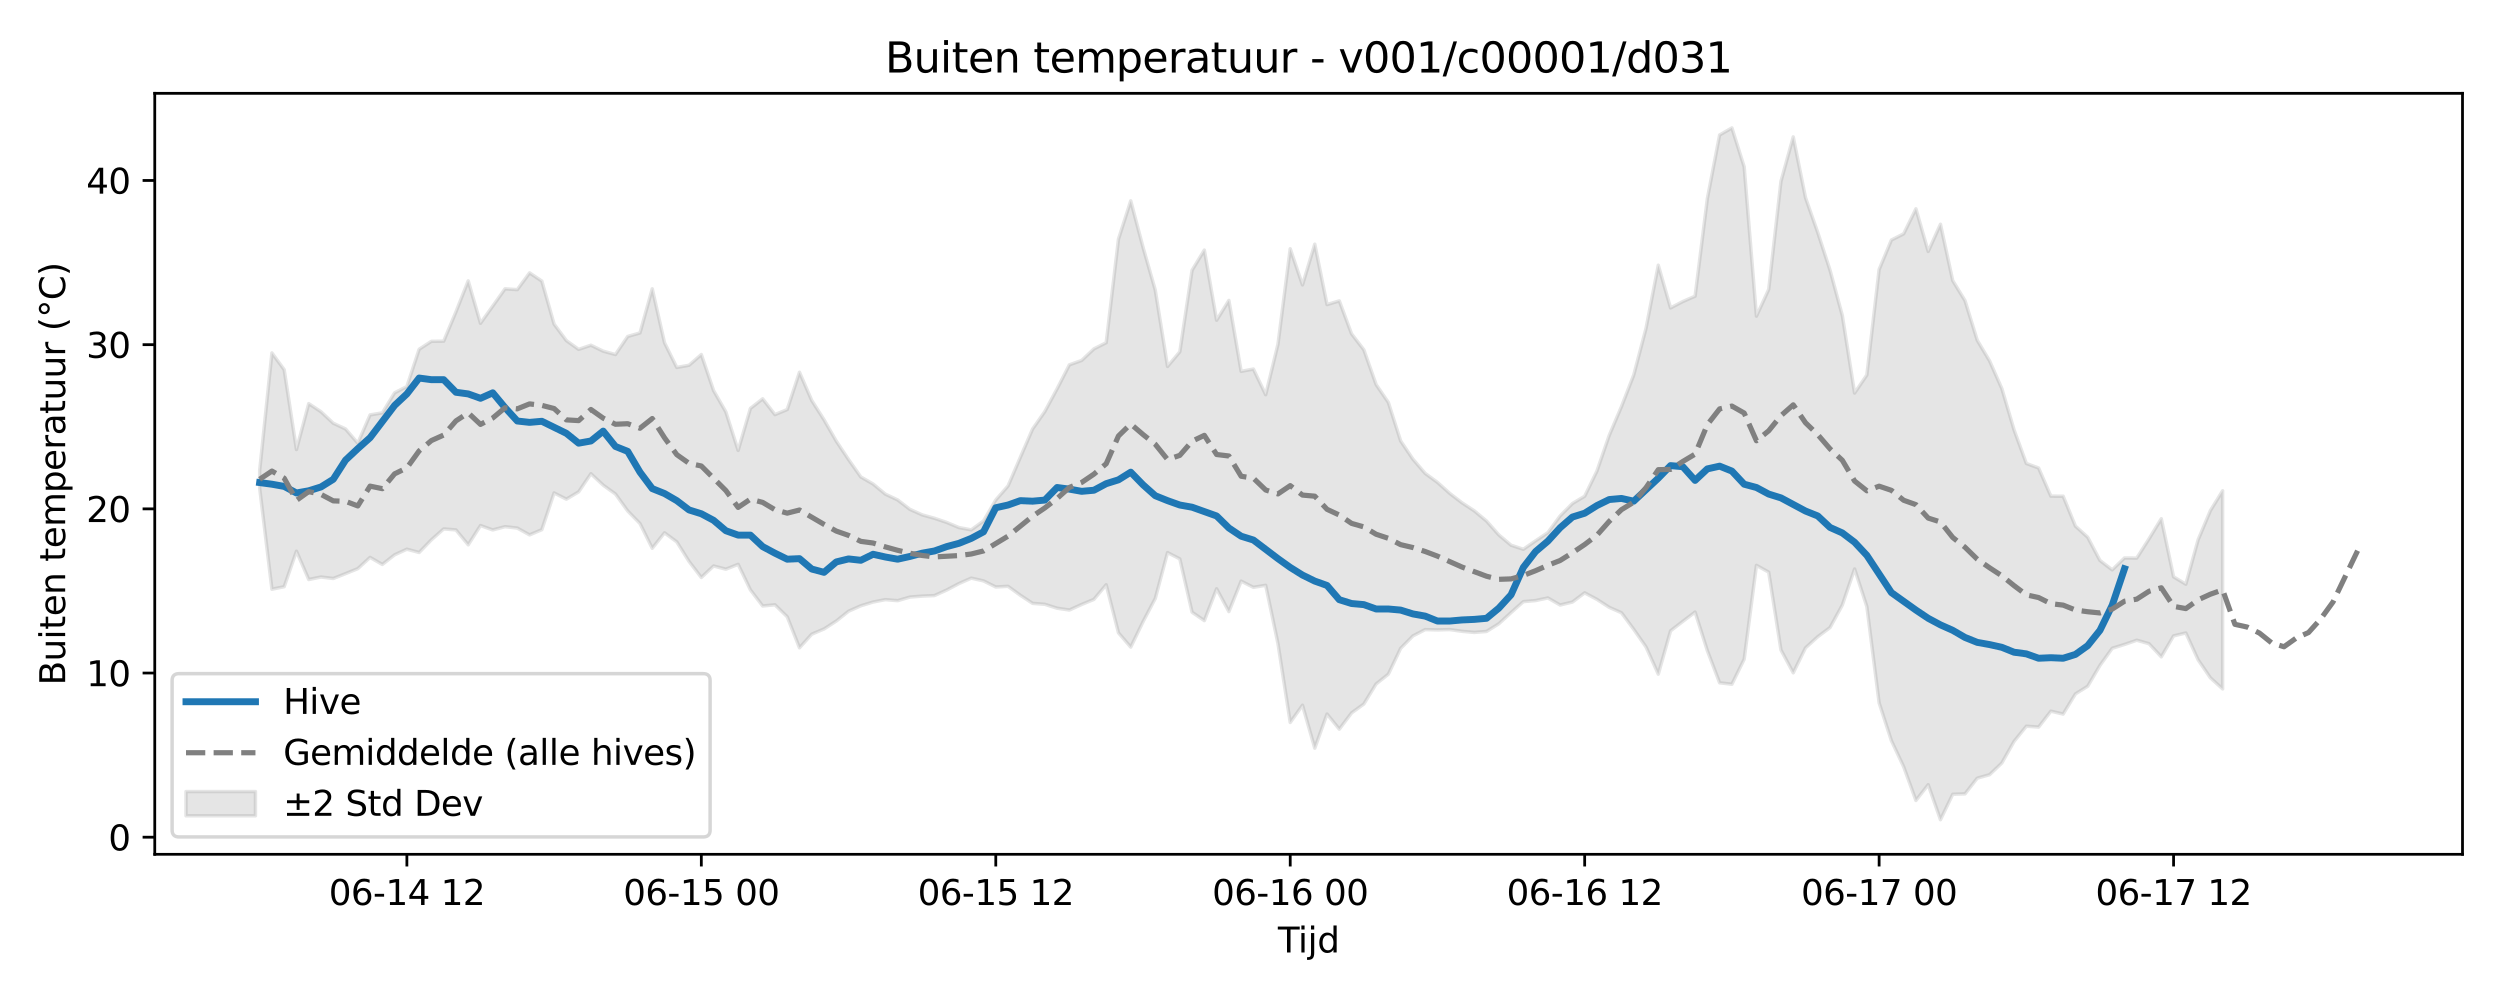 <?xml version="1.0" encoding="utf-8" standalone="no"?>
<!DOCTYPE svg PUBLIC "-//W3C//DTD SVG 1.1//EN"
  "http://www.w3.org/Graphics/SVG/1.1/DTD/svg11.dtd">
<svg xmlns:xlink="http://www.w3.org/1999/xlink" width="720pt" height="288pt" viewBox="0 0 720 288" xmlns="http://www.w3.org/2000/svg" version="1.1">
 <defs>
  <style type="text/css">*{stroke-linejoin: round; stroke-linecap: butt}</style>
 </defs>
 <g id="figure_1">
  <g id="patch_1">
   <path d="M 0 288 
L 720 288 
L 720 0 
L 0 0 
z
" style="fill: #ffffff"/>
  </g>
  <g id="axes_1">
   <g id="patch_2">
    <path d="M 44.57 246.04 
L 709.2 246.04 
L 709.2 26.88 
L 44.57 26.88 
z
" style="fill: #ffffff"/>
   </g>
   <g id="FillBetweenPolyCollection_1">
    <defs>
     <path id="mc960533882" d="M 74.78 -152.466 
L 74.78 -147.462 
L 78.314 -118.3 
L 81.847 -119.032 
L 85.381 -129.251 
L 88.914 -121.097 
L 92.447 -121.813 
L 95.981 -121.391 
L 99.514 -122.786 
L 103.048 -124.232 
L 106.581 -127.474 
L 110.114 -125.433 
L 113.648 -128.209 
L 117.181 -129.829 
L 120.714 -128.88 
L 124.248 -132.535 
L 127.781 -135.667 
L 131.315 -135.382 
L 134.848 -131.095 
L 138.381 -136.644 
L 141.915 -135.379 
L 145.448 -136.314 
L 148.982 -135.917 
L 152.515 -133.951 
L 156.048 -135.454 
L 159.582 -146.033 
L 163.115 -144.239 
L 166.649 -146.346 
L 170.182 -151.564 
L 173.715 -148.274 
L 177.249 -145.731 
L 180.782 -140.841 
L 184.315 -137.219 
L 187.849 -130.093 
L 191.382 -134.547 
L 194.916 -131.94 
L 198.449 -126.304 
L 201.982 -121.687 
L 205.516 -124.999 
L 209.049 -124.07 
L 212.583 -125.468 
L 216.116 -118.118 
L 219.649 -113.478 
L 223.183 -113.817 
L 226.716 -110.379 
L 230.249 -101.431 
L 233.783 -105.355 
L 237.316 -106.853 
L 240.85 -109.138 
L 244.383 -111.961 
L 247.916 -113.532 
L 251.45 -114.612 
L 254.983 -115.306 
L 258.517 -115.008 
L 262.05 -116.037 
L 265.583 -116.317 
L 269.117 -116.47 
L 272.65 -118.068 
L 276.183 -119.936 
L 279.717 -121.497 
L 283.25 -120.703 
L 286.784 -118.948 
L 290.317 -119.138 
L 293.85 -116.57 
L 297.384 -114.232 
L 300.917 -113.955 
L 304.451 -112.833 
L 307.984 -112.31 
L 311.517 -113.913 
L 315.051 -115.376 
L 318.584 -119.593 
L 322.118 -105.742 
L 325.651 -101.631 
L 329.184 -108.918 
L 332.718 -115.633 
L 336.251 -128.856 
L 339.784 -127.036 
L 343.318 -111.682 
L 346.851 -109.26 
L 350.385 -118.427 
L 353.918 -111.86 
L 357.451 -120.636 
L 360.985 -118.844 
L 364.518 -119.434 
L 368.052 -102.655 
L 371.585 -79.928 
L 375.118 -84.893 
L 378.652 -72.523 
L 382.185 -82.351 
L 385.718 -77.996 
L 389.252 -82.677 
L 392.785 -85.24 
L 396.319 -91.018 
L 399.852 -93.842 
L 403.385 -101.266 
L 406.919 -104.85 
L 410.452 -106.676 
L 413.986 -106.582 
L 417.519 -106.682 
L 421.052 -106.177 
L 424.586 -105.857 
L 428.119 -106.139 
L 431.652 -108.348 
L 435.186 -111.575 
L 438.719 -114.728 
L 442.253 -115.036 
L 445.786 -115.791 
L 449.319 -113.753 
L 452.853 -114.606 
L 456.386 -117.263 
L 459.92 -115.377 
L 463.453 -113.089 
L 466.986 -111.522 
L 470.52 -106.74 
L 474.053 -101.678 
L 477.587 -93.845 
L 481.12 -106.31 
L 484.653 -109.038 
L 488.187 -111.727 
L 491.72 -100.599 
L 495.253 -91.347 
L 498.787 -90.944 
L 502.32 -98.129 
L 505.854 -125.177 
L 509.387 -123.219 
L 512.92 -100.802 
L 516.454 -94.228 
L 519.987 -101.419 
L 523.521 -104.624 
L 527.054 -107.274 
L 530.587 -113.741 
L 534.121 -124.139 
L 537.654 -113.301 
L 541.187 -85.582 
L 544.721 -74.696 
L 548.254 -67.18 
L 551.788 -57.463 
L 555.321 -62.008 
L 558.854 -51.922 
L 562.388 -59.248 
L 565.921 -59.369 
L 569.455 -63.891 
L 572.988 -64.883 
L 576.521 -68.244 
L 580.055 -74.481 
L 583.588 -78.847 
L 587.121 -78.602 
L 590.655 -83.175 
L 594.188 -82.347 
L 597.722 -88.153 
L 601.255 -90.359 
L 604.788 -96.357 
L 608.322 -101.295 
L 611.855 -102.393 
L 615.389 -103.616 
L 618.922 -102.608 
L 622.455 -98.829 
L 625.989 -104.862 
L 629.522 -105.706 
L 633.056 -97.974 
L 636.589 -92.791 
L 640.122 -89.594 
L 640.122 -146.657 
L 640.122 -146.657 
L 636.589 -140.938 
L 633.056 -132.524 
L 629.522 -119.749 
L 625.989 -121.88 
L 622.455 -138.604 
L 618.922 -132.829 
L 615.389 -127.276 
L 611.855 -127.305 
L 608.322 -123.878 
L 604.788 -126.587 
L 601.255 -133.283 
L 597.722 -136.48 
L 594.188 -145.103 
L 590.655 -145.105 
L 587.121 -153.21 
L 583.588 -154.522 
L 580.055 -164.179 
L 576.521 -176.113 
L 572.988 -184.09 
L 569.455 -189.991 
L 565.921 -201.426 
L 562.388 -207.176 
L 558.854 -223.418 
L 555.321 -215.584 
L 551.788 -227.859 
L 548.254 -220.664 
L 544.721 -218.875 
L 541.187 -210.38 
L 537.654 -180.007 
L 534.121 -174.798 
L 530.587 -197.131 
L 527.054 -210.173 
L 523.521 -221.018 
L 519.987 -231.068 
L 516.454 -248.572 
L 512.92 -235.783 
L 509.387 -204.653 
L 505.854 -196.952 
L 502.32 -239.965 
L 498.787 -251.158 
L 495.253 -249.134 
L 491.72 -230.808 
L 488.187 -202.702 
L 484.653 -201.158 
L 481.12 -199.315 
L 477.587 -211.622 
L 474.053 -193.432 
L 470.52 -180.016 
L 466.986 -170.91 
L 463.453 -162.612 
L 459.92 -152.352 
L 456.386 -145.085 
L 452.853 -142.991 
L 449.319 -139.408 
L 445.786 -134.601 
L 442.253 -132.248 
L 438.719 -129.81 
L 435.186 -130.98 
L 431.652 -133.96 
L 428.119 -137.948 
L 424.586 -140.887 
L 421.052 -143.201 
L 417.519 -145.917 
L 413.986 -149.079 
L 410.452 -151.664 
L 406.919 -155.764 
L 403.385 -161.014 
L 399.852 -172.087 
L 396.319 -177.252 
L 392.785 -187.263 
L 389.252 -191.852 
L 385.718 -201.352 
L 382.185 -200.284 
L 378.652 -217.678 
L 375.118 -205.939 
L 371.585 -216.353 
L 368.052 -188.852 
L 364.518 -174.324 
L 360.985 -181.714 
L 357.451 -181.048 
L 353.918 -201.488 
L 350.385 -195.777 
L 346.851 -215.977 
L 343.318 -210.177 
L 339.784 -186.672 
L 336.251 -182.466 
L 332.718 -204.47 
L 329.184 -216.815 
L 325.651 -230.158 
L 322.118 -219.135 
L 318.584 -189.297 
L 315.051 -187.524 
L 311.517 -184.191 
L 307.984 -182.934 
L 304.451 -176.039 
L 300.917 -169.491 
L 297.384 -164.441 
L 293.85 -156.271 
L 290.317 -148.051 
L 286.784 -144.008 
L 283.25 -137.952 
L 279.717 -135.402 
L 276.183 -136.062 
L 272.65 -137.547 
L 269.117 -138.741 
L 265.583 -139.726 
L 262.05 -141.312 
L 258.517 -144.03 
L 254.983 -145.691 
L 251.45 -148.614 
L 247.916 -150.64 
L 244.383 -155.655 
L 240.85 -160.955 
L 237.316 -167.114 
L 233.783 -172.665 
L 230.249 -180.799 
L 226.716 -170.05 
L 223.183 -168.593 
L 219.649 -173.143 
L 216.116 -170.372 
L 212.583 -158.278 
L 209.049 -169.374 
L 205.516 -175.514 
L 201.982 -185.897 
L 198.449 -182.811 
L 194.916 -182.174 
L 191.382 -189.294 
L 187.849 -204.826 
L 184.315 -192.116 
L 180.782 -191.106 
L 177.249 -185.901 
L 173.715 -186.871 
L 170.182 -188.579 
L 166.649 -187.38 
L 163.115 -189.915 
L 159.582 -194.651 
L 156.048 -207.054 
L 152.515 -209.412 
L 148.982 -204.587 
L 145.448 -204.82 
L 141.915 -199.855 
L 138.381 -194.897 
L 134.848 -207.108 
L 131.315 -198.186 
L 127.781 -189.75 
L 124.248 -189.707 
L 120.714 -187.414 
L 117.181 -176.674 
L 113.648 -174.872 
L 110.114 -169.091 
L 106.581 -168.513 
L 103.048 -160.355 
L 99.514 -164.465 
L 95.981 -166.108 
L 92.447 -169.424 
L 88.914 -171.761 
L 85.381 -158.541 
L 81.847 -181.527 
L 78.314 -186.357 
L 74.78 -152.466 
z
" style="stroke: #808080; stroke-opacity: 0.2"/>
    </defs>
    <g clip-path="url(#p3878605489)">
     <use xlink:href="#mc960533882" x="0" y="288" style="fill: #808080; fill-opacity: 0.2; stroke: #808080; stroke-opacity: 0.2"/>
    </g>
   </g>
   <g id="matplotlib.axis_1">
    <g id="xtick_1">
     <g id="line2d_1">
      <defs>
       <path id="mba2978911a" d="M 0 0 
L 0 3.5 
" style="stroke: #000000; stroke-width: 0.8"/>
      </defs>
      <g>
       <use xlink:href="#mba2978911a" x="117.181" y="246.04" style="stroke: #000000; stroke-width: 0.8"/>
      </g>
     </g>
     <g id="text_1">
      <!-- 06-14 12 -->
      <g transform="translate(94.701 260.638) scale(0.1 -0.1)">
       <defs>
        <path id="DejaVuSans-30" d="M 2034 4250 
Q 1547 4250 1301 3770 
Q 1056 3291 1056 2328 
Q 1056 1369 1301 889 
Q 1547 409 2034 409 
Q 2525 409 2770 889 
Q 3016 1369 3016 2328 
Q 3016 3291 2770 3770 
Q 2525 4250 2034 4250 
z
M 2034 4750 
Q 2819 4750 3233 4129 
Q 3647 3509 3647 2328 
Q 3647 1150 3233 529 
Q 2819 -91 2034 -91 
Q 1250 -91 836 529 
Q 422 1150 422 2328 
Q 422 3509 836 4129 
Q 1250 4750 2034 4750 
z
" transform="scale(0.016)"/>
        <path id="DejaVuSans-36" d="M 2113 2584 
Q 1688 2584 1439 2293 
Q 1191 2003 1191 1497 
Q 1191 994 1439 701 
Q 1688 409 2113 409 
Q 2538 409 2786 701 
Q 3034 994 3034 1497 
Q 3034 2003 2786 2293 
Q 2538 2584 2113 2584 
z
M 3366 4563 
L 3366 3988 
Q 3128 4100 2886 4159 
Q 2644 4219 2406 4219 
Q 1781 4219 1451 3797 
Q 1122 3375 1075 2522 
Q 1259 2794 1537 2939 
Q 1816 3084 2150 3084 
Q 2853 3084 3261 2657 
Q 3669 2231 3669 1497 
Q 3669 778 3244 343 
Q 2819 -91 2113 -91 
Q 1303 -91 875 529 
Q 447 1150 447 2328 
Q 447 3434 972 4092 
Q 1497 4750 2381 4750 
Q 2619 4750 2861 4703 
Q 3103 4656 3366 4563 
z
" transform="scale(0.016)"/>
        <path id="DejaVuSans-2d" d="M 313 2009 
L 1997 2009 
L 1997 1497 
L 313 1497 
L 313 2009 
z
" transform="scale(0.016)"/>
        <path id="DejaVuSans-31" d="M 794 531 
L 1825 531 
L 1825 4091 
L 703 3866 
L 703 4441 
L 1819 4666 
L 2450 4666 
L 2450 531 
L 3481 531 
L 3481 0 
L 794 0 
L 794 531 
z
" transform="scale(0.016)"/>
        <path id="DejaVuSans-34" d="M 2419 4116 
L 825 1625 
L 2419 1625 
L 2419 4116 
z
M 2253 4666 
L 3047 4666 
L 3047 1625 
L 3713 1625 
L 3713 1100 
L 3047 1100 
L 3047 0 
L 2419 0 
L 2419 1100 
L 313 1100 
L 313 1709 
L 2253 4666 
z
" transform="scale(0.016)"/>
        <path id="DejaVuSans-20" transform="scale(0.016)"/>
        <path id="DejaVuSans-32" d="M 1228 531 
L 3431 531 
L 3431 0 
L 469 0 
L 469 531 
Q 828 903 1448 1529 
Q 2069 2156 2228 2338 
Q 2531 2678 2651 2914 
Q 2772 3150 2772 3378 
Q 2772 3750 2511 3984 
Q 2250 4219 1831 4219 
Q 1534 4219 1204 4116 
Q 875 4013 500 3803 
L 500 4441 
Q 881 4594 1212 4672 
Q 1544 4750 1819 4750 
Q 2544 4750 2975 4387 
Q 3406 4025 3406 3419 
Q 3406 3131 3298 2873 
Q 3191 2616 2906 2266 
Q 2828 2175 2409 1742 
Q 1991 1309 1228 531 
z
" transform="scale(0.016)"/>
       </defs>
       <use xlink:href="#DejaVuSans-30"/>
       <use xlink:href="#DejaVuSans-36" transform="translate(63.623 0)"/>
       <use xlink:href="#DejaVuSans-2d" transform="translate(127.246 0)"/>
       <use xlink:href="#DejaVuSans-31" transform="translate(163.33 0)"/>
       <use xlink:href="#DejaVuSans-34" transform="translate(226.953 0)"/>
       <use xlink:href="#DejaVuSans-20" transform="translate(290.576 0)"/>
       <use xlink:href="#DejaVuSans-31" transform="translate(322.363 0)"/>
       <use xlink:href="#DejaVuSans-32" transform="translate(385.986 0)"/>
      </g>
     </g>
    </g>
    <g id="xtick_2">
     <g id="line2d_2">
      <g>
       <use xlink:href="#mba2978911a" x="201.982" y="246.04" style="stroke: #000000; stroke-width: 0.8"/>
      </g>
     </g>
     <g id="text_2">
      <!-- 06-15 00 -->
      <g transform="translate(179.502 260.638) scale(0.1 -0.1)">
       <defs>
        <path id="DejaVuSans-35" d="M 691 4666 
L 3169 4666 
L 3169 4134 
L 1269 4134 
L 1269 2991 
Q 1406 3038 1543 3061 
Q 1681 3084 1819 3084 
Q 2600 3084 3056 2656 
Q 3513 2228 3513 1497 
Q 3513 744 3044 326 
Q 2575 -91 1722 -91 
Q 1428 -91 1123 -41 
Q 819 9 494 109 
L 494 744 
Q 775 591 1075 516 
Q 1375 441 1709 441 
Q 2250 441 2565 725 
Q 2881 1009 2881 1497 
Q 2881 1984 2565 2268 
Q 2250 2553 1709 2553 
Q 1456 2553 1204 2497 
Q 953 2441 691 2322 
L 691 4666 
z
" transform="scale(0.016)"/>
       </defs>
       <use xlink:href="#DejaVuSans-30"/>
       <use xlink:href="#DejaVuSans-36" transform="translate(63.623 0)"/>
       <use xlink:href="#DejaVuSans-2d" transform="translate(127.246 0)"/>
       <use xlink:href="#DejaVuSans-31" transform="translate(163.33 0)"/>
       <use xlink:href="#DejaVuSans-35" transform="translate(226.953 0)"/>
       <use xlink:href="#DejaVuSans-20" transform="translate(290.576 0)"/>
       <use xlink:href="#DejaVuSans-30" transform="translate(322.363 0)"/>
       <use xlink:href="#DejaVuSans-30" transform="translate(385.986 0)"/>
      </g>
     </g>
    </g>
    <g id="xtick_3">
     <g id="line2d_3">
      <g>
       <use xlink:href="#mba2978911a" x="286.784" y="246.04" style="stroke: #000000; stroke-width: 0.8"/>
      </g>
     </g>
     <g id="text_3">
      <!-- 06-15 12 -->
      <g transform="translate(264.303 260.638) scale(0.1 -0.1)">
       <use xlink:href="#DejaVuSans-30"/>
       <use xlink:href="#DejaVuSans-36" transform="translate(63.623 0)"/>
       <use xlink:href="#DejaVuSans-2d" transform="translate(127.246 0)"/>
       <use xlink:href="#DejaVuSans-31" transform="translate(163.33 0)"/>
       <use xlink:href="#DejaVuSans-35" transform="translate(226.953 0)"/>
       <use xlink:href="#DejaVuSans-20" transform="translate(290.576 0)"/>
       <use xlink:href="#DejaVuSans-31" transform="translate(322.363 0)"/>
       <use xlink:href="#DejaVuSans-32" transform="translate(385.986 0)"/>
      </g>
     </g>
    </g>
    <g id="xtick_4">
     <g id="line2d_4">
      <g>
       <use xlink:href="#mba2978911a" x="371.585" y="246.04" style="stroke: #000000; stroke-width: 0.8"/>
      </g>
     </g>
     <g id="text_4">
      <!-- 06-16 00 -->
      <g transform="translate(349.104 260.638) scale(0.1 -0.1)">
       <use xlink:href="#DejaVuSans-30"/>
       <use xlink:href="#DejaVuSans-36" transform="translate(63.623 0)"/>
       <use xlink:href="#DejaVuSans-2d" transform="translate(127.246 0)"/>
       <use xlink:href="#DejaVuSans-31" transform="translate(163.33 0)"/>
       <use xlink:href="#DejaVuSans-36" transform="translate(226.953 0)"/>
       <use xlink:href="#DejaVuSans-20" transform="translate(290.576 0)"/>
       <use xlink:href="#DejaVuSans-30" transform="translate(322.363 0)"/>
       <use xlink:href="#DejaVuSans-30" transform="translate(385.986 0)"/>
      </g>
     </g>
    </g>
    <g id="xtick_5">
     <g id="line2d_5">
      <g>
       <use xlink:href="#mba2978911a" x="456.386" y="246.04" style="stroke: #000000; stroke-width: 0.8"/>
      </g>
     </g>
     <g id="text_5">
      <!-- 06-16 12 -->
      <g transform="translate(433.906 260.638) scale(0.1 -0.1)">
       <use xlink:href="#DejaVuSans-30"/>
       <use xlink:href="#DejaVuSans-36" transform="translate(63.623 0)"/>
       <use xlink:href="#DejaVuSans-2d" transform="translate(127.246 0)"/>
       <use xlink:href="#DejaVuSans-31" transform="translate(163.33 0)"/>
       <use xlink:href="#DejaVuSans-36" transform="translate(226.953 0)"/>
       <use xlink:href="#DejaVuSans-20" transform="translate(290.576 0)"/>
       <use xlink:href="#DejaVuSans-31" transform="translate(322.363 0)"/>
       <use xlink:href="#DejaVuSans-32" transform="translate(385.986 0)"/>
      </g>
     </g>
    </g>
    <g id="xtick_6">
     <g id="line2d_6">
      <g>
       <use xlink:href="#mba2978911a" x="541.187" y="246.04" style="stroke: #000000; stroke-width: 0.8"/>
      </g>
     </g>
     <g id="text_6">
      <!-- 06-17 00 -->
      <g transform="translate(518.707 260.638) scale(0.1 -0.1)">
       <defs>
        <path id="DejaVuSans-37" d="M 525 4666 
L 3525 4666 
L 3525 4397 
L 1831 0 
L 1172 0 
L 2766 4134 
L 525 4134 
L 525 4666 
z
" transform="scale(0.016)"/>
       </defs>
       <use xlink:href="#DejaVuSans-30"/>
       <use xlink:href="#DejaVuSans-36" transform="translate(63.623 0)"/>
       <use xlink:href="#DejaVuSans-2d" transform="translate(127.246 0)"/>
       <use xlink:href="#DejaVuSans-31" transform="translate(163.33 0)"/>
       <use xlink:href="#DejaVuSans-37" transform="translate(226.953 0)"/>
       <use xlink:href="#DejaVuSans-20" transform="translate(290.576 0)"/>
       <use xlink:href="#DejaVuSans-30" transform="translate(322.363 0)"/>
       <use xlink:href="#DejaVuSans-30" transform="translate(385.986 0)"/>
      </g>
     </g>
    </g>
    <g id="xtick_7">
     <g id="line2d_7">
      <g>
       <use xlink:href="#mba2978911a" x="625.989" y="246.04" style="stroke: #000000; stroke-width: 0.8"/>
      </g>
     </g>
     <g id="text_7">
      <!-- 06-17 12 -->
      <g transform="translate(603.508 260.638) scale(0.1 -0.1)">
       <use xlink:href="#DejaVuSans-30"/>
       <use xlink:href="#DejaVuSans-36" transform="translate(63.623 0)"/>
       <use xlink:href="#DejaVuSans-2d" transform="translate(127.246 0)"/>
       <use xlink:href="#DejaVuSans-31" transform="translate(163.33 0)"/>
       <use xlink:href="#DejaVuSans-37" transform="translate(226.953 0)"/>
       <use xlink:href="#DejaVuSans-20" transform="translate(290.576 0)"/>
       <use xlink:href="#DejaVuSans-31" transform="translate(322.363 0)"/>
       <use xlink:href="#DejaVuSans-32" transform="translate(385.986 0)"/>
      </g>
     </g>
    </g>
    <g id="text_8">
     <!-- Tijd -->
     <g transform="translate(368.035 274.317) scale(0.1 -0.1)">
      <defs>
       <path id="DejaVuSans-54" d="M -19 4666 
L 3928 4666 
L 3928 4134 
L 2272 4134 
L 2272 0 
L 1638 0 
L 1638 4134 
L -19 4134 
L -19 4666 
z
" transform="scale(0.016)"/>
       <path id="DejaVuSans-69" d="M 603 3500 
L 1178 3500 
L 1178 0 
L 603 0 
L 603 3500 
z
M 603 4863 
L 1178 4863 
L 1178 4134 
L 603 4134 
L 603 4863 
z
" transform="scale(0.016)"/>
       <path id="DejaVuSans-6a" d="M 603 3500 
L 1178 3500 
L 1178 -63 
Q 1178 -731 923 -1031 
Q 669 -1331 103 -1331 
L -116 -1331 
L -116 -844 
L 38 -844 
Q 366 -844 484 -692 
Q 603 -541 603 -63 
L 603 3500 
z
M 603 4863 
L 1178 4863 
L 1178 4134 
L 603 4134 
L 603 4863 
z
" transform="scale(0.016)"/>
       <path id="DejaVuSans-64" d="M 2906 2969 
L 2906 4863 
L 3481 4863 
L 3481 0 
L 2906 0 
L 2906 525 
Q 2725 213 2448 61 
Q 2172 -91 1784 -91 
Q 1150 -91 751 415 
Q 353 922 353 1747 
Q 353 2572 751 3078 
Q 1150 3584 1784 3584 
Q 2172 3584 2448 3432 
Q 2725 3281 2906 2969 
z
M 947 1747 
Q 947 1113 1208 752 
Q 1469 391 1925 391 
Q 2381 391 2643 752 
Q 2906 1113 2906 1747 
Q 2906 2381 2643 2742 
Q 2381 3103 1925 3103 
Q 1469 3103 1208 2742 
Q 947 2381 947 1747 
z
" transform="scale(0.016)"/>
      </defs>
      <use xlink:href="#DejaVuSans-54"/>
      <use xlink:href="#DejaVuSans-69" transform="translate(57.959 0)"/>
      <use xlink:href="#DejaVuSans-6a" transform="translate(85.742 0)"/>
      <use xlink:href="#DejaVuSans-64" transform="translate(113.525 0)"/>
     </g>
    </g>
   </g>
   <g id="matplotlib.axis_2">
    <g id="ytick_1">
     <g id="line2d_8">
      <defs>
       <path id="m6eb918bb96" d="M 0 0 
L -3.5 0 
" style="stroke: #000000; stroke-width: 0.8"/>
      </defs>
      <g>
       <use xlink:href="#m6eb918bb96" x="44.57" y="241.117" style="stroke: #000000; stroke-width: 0.8"/>
      </g>
     </g>
     <g id="text_9">
      <!-- 0 -->
      <g transform="translate(31.207 244.916) scale(0.1 -0.1)">
       <use xlink:href="#DejaVuSans-30"/>
      </g>
     </g>
    </g>
    <g id="ytick_2">
     <g id="line2d_9">
      <g>
       <use xlink:href="#m6eb918bb96" x="44.57" y="193.832" style="stroke: #000000; stroke-width: 0.8"/>
      </g>
     </g>
     <g id="text_10">
      <!-- 10 -->
      <g transform="translate(24.845 197.631) scale(0.1 -0.1)">
       <use xlink:href="#DejaVuSans-31"/>
       <use xlink:href="#DejaVuSans-30" transform="translate(63.623 0)"/>
      </g>
     </g>
    </g>
    <g id="ytick_3">
     <g id="line2d_10">
      <g>
       <use xlink:href="#m6eb918bb96" x="44.57" y="146.547" style="stroke: #000000; stroke-width: 0.8"/>
      </g>
     </g>
     <g id="text_11">
      <!-- 20 -->
      <g transform="translate(24.845 150.346) scale(0.1 -0.1)">
       <use xlink:href="#DejaVuSans-32"/>
       <use xlink:href="#DejaVuSans-30" transform="translate(63.623 0)"/>
      </g>
     </g>
    </g>
    <g id="ytick_4">
     <g id="line2d_11">
      <g>
       <use xlink:href="#m6eb918bb96" x="44.57" y="99.262" style="stroke: #000000; stroke-width: 0.8"/>
      </g>
     </g>
     <g id="text_12">
      <!-- 30 -->
      <g transform="translate(24.845 103.061) scale(0.1 -0.1)">
       <defs>
        <path id="DejaVuSans-33" d="M 2597 2516 
Q 3050 2419 3304 2112 
Q 3559 1806 3559 1356 
Q 3559 666 3084 287 
Q 2609 -91 1734 -91 
Q 1441 -91 1130 -33 
Q 819 25 488 141 
L 488 750 
Q 750 597 1062 519 
Q 1375 441 1716 441 
Q 2309 441 2620 675 
Q 2931 909 2931 1356 
Q 2931 1769 2642 2001 
Q 2353 2234 1838 2234 
L 1294 2234 
L 1294 2753 
L 1863 2753 
Q 2328 2753 2575 2939 
Q 2822 3125 2822 3475 
Q 2822 3834 2567 4026 
Q 2313 4219 1838 4219 
Q 1578 4219 1281 4162 
Q 984 4106 628 3988 
L 628 4550 
Q 988 4650 1302 4700 
Q 1616 4750 1894 4750 
Q 2613 4750 3031 4423 
Q 3450 4097 3450 3541 
Q 3450 3153 3228 2886 
Q 3006 2619 2597 2516 
z
" transform="scale(0.016)"/>
       </defs>
       <use xlink:href="#DejaVuSans-33"/>
       <use xlink:href="#DejaVuSans-30" transform="translate(63.623 0)"/>
      </g>
     </g>
    </g>
    <g id="ytick_5">
     <g id="line2d_12">
      <g>
       <use xlink:href="#m6eb918bb96" x="44.57" y="51.977" style="stroke: #000000; stroke-width: 0.8"/>
      </g>
     </g>
     <g id="text_13">
      <!-- 40 -->
      <g transform="translate(24.845 55.776) scale(0.1 -0.1)">
       <use xlink:href="#DejaVuSans-34"/>
       <use xlink:href="#DejaVuSans-30" transform="translate(63.623 0)"/>
      </g>
     </g>
    </g>
    <g id="text_14">
     <!-- Buiten temperatuur (°C) -->
     <g transform="translate(18.765 197.355) rotate(-90) scale(0.1 -0.1)">
      <defs>
       <path id="DejaVuSans-42" d="M 1259 2228 
L 1259 519 
L 2272 519 
Q 2781 519 3026 730 
Q 3272 941 3272 1375 
Q 3272 1813 3026 2020 
Q 2781 2228 2272 2228 
L 1259 2228 
z
M 1259 4147 
L 1259 2741 
L 2194 2741 
Q 2656 2741 2882 2914 
Q 3109 3088 3109 3444 
Q 3109 3797 2882 3972 
Q 2656 4147 2194 4147 
L 1259 4147 
z
M 628 4666 
L 2241 4666 
Q 2963 4666 3353 4366 
Q 3744 4066 3744 3513 
Q 3744 3084 3544 2831 
Q 3344 2578 2956 2516 
Q 3422 2416 3680 2098 
Q 3938 1781 3938 1306 
Q 3938 681 3513 340 
Q 3088 0 2303 0 
L 628 0 
L 628 4666 
z
" transform="scale(0.016)"/>
       <path id="DejaVuSans-75" d="M 544 1381 
L 544 3500 
L 1119 3500 
L 1119 1403 
Q 1119 906 1312 657 
Q 1506 409 1894 409 
Q 2359 409 2629 706 
Q 2900 1003 2900 1516 
L 2900 3500 
L 3475 3500 
L 3475 0 
L 2900 0 
L 2900 538 
Q 2691 219 2414 64 
Q 2138 -91 1772 -91 
Q 1169 -91 856 284 
Q 544 659 544 1381 
z
M 1991 3584 
L 1991 3584 
z
" transform="scale(0.016)"/>
       <path id="DejaVuSans-74" d="M 1172 4494 
L 1172 3500 
L 2356 3500 
L 2356 3053 
L 1172 3053 
L 1172 1153 
Q 1172 725 1289 603 
Q 1406 481 1766 481 
L 2356 481 
L 2356 0 
L 1766 0 
Q 1100 0 847 248 
Q 594 497 594 1153 
L 594 3053 
L 172 3053 
L 172 3500 
L 594 3500 
L 594 4494 
L 1172 4494 
z
" transform="scale(0.016)"/>
       <path id="DejaVuSans-65" d="M 3597 1894 
L 3597 1613 
L 953 1613 
Q 991 1019 1311 708 
Q 1631 397 2203 397 
Q 2534 397 2845 478 
Q 3156 559 3463 722 
L 3463 178 
Q 3153 47 2828 -22 
Q 2503 -91 2169 -91 
Q 1331 -91 842 396 
Q 353 884 353 1716 
Q 353 2575 817 3079 
Q 1281 3584 2069 3584 
Q 2775 3584 3186 3129 
Q 3597 2675 3597 1894 
z
M 3022 2063 
Q 3016 2534 2758 2815 
Q 2500 3097 2075 3097 
Q 1594 3097 1305 2825 
Q 1016 2553 972 2059 
L 3022 2063 
z
" transform="scale(0.016)"/>
       <path id="DejaVuSans-6e" d="M 3513 2113 
L 3513 0 
L 2938 0 
L 2938 2094 
Q 2938 2591 2744 2837 
Q 2550 3084 2163 3084 
Q 1697 3084 1428 2787 
Q 1159 2491 1159 1978 
L 1159 0 
L 581 0 
L 581 3500 
L 1159 3500 
L 1159 2956 
Q 1366 3272 1645 3428 
Q 1925 3584 2291 3584 
Q 2894 3584 3203 3211 
Q 3513 2838 3513 2113 
z
" transform="scale(0.016)"/>
       <path id="DejaVuSans-6d" d="M 3328 2828 
Q 3544 3216 3844 3400 
Q 4144 3584 4550 3584 
Q 5097 3584 5394 3201 
Q 5691 2819 5691 2113 
L 5691 0 
L 5113 0 
L 5113 2094 
Q 5113 2597 4934 2840 
Q 4756 3084 4391 3084 
Q 3944 3084 3684 2787 
Q 3425 2491 3425 1978 
L 3425 0 
L 2847 0 
L 2847 2094 
Q 2847 2600 2669 2842 
Q 2491 3084 2119 3084 
Q 1678 3084 1418 2786 
Q 1159 2488 1159 1978 
L 1159 0 
L 581 0 
L 581 3500 
L 1159 3500 
L 1159 2956 
Q 1356 3278 1631 3431 
Q 1906 3584 2284 3584 
Q 2666 3584 2933 3390 
Q 3200 3197 3328 2828 
z
" transform="scale(0.016)"/>
       <path id="DejaVuSans-70" d="M 1159 525 
L 1159 -1331 
L 581 -1331 
L 581 3500 
L 1159 3500 
L 1159 2969 
Q 1341 3281 1617 3432 
Q 1894 3584 2278 3584 
Q 2916 3584 3314 3078 
Q 3713 2572 3713 1747 
Q 3713 922 3314 415 
Q 2916 -91 2278 -91 
Q 1894 -91 1617 61 
Q 1341 213 1159 525 
z
M 3116 1747 
Q 3116 2381 2855 2742 
Q 2594 3103 2138 3103 
Q 1681 3103 1420 2742 
Q 1159 2381 1159 1747 
Q 1159 1113 1420 752 
Q 1681 391 2138 391 
Q 2594 391 2855 752 
Q 3116 1113 3116 1747 
z
" transform="scale(0.016)"/>
       <path id="DejaVuSans-72" d="M 2631 2963 
Q 2534 3019 2420 3045 
Q 2306 3072 2169 3072 
Q 1681 3072 1420 2755 
Q 1159 2438 1159 1844 
L 1159 0 
L 581 0 
L 581 3500 
L 1159 3500 
L 1159 2956 
Q 1341 3275 1631 3429 
Q 1922 3584 2338 3584 
Q 2397 3584 2469 3576 
Q 2541 3569 2628 3553 
L 2631 2963 
z
" transform="scale(0.016)"/>
       <path id="DejaVuSans-61" d="M 2194 1759 
Q 1497 1759 1228 1600 
Q 959 1441 959 1056 
Q 959 750 1161 570 
Q 1363 391 1709 391 
Q 2188 391 2477 730 
Q 2766 1069 2766 1631 
L 2766 1759 
L 2194 1759 
z
M 3341 1997 
L 3341 0 
L 2766 0 
L 2766 531 
Q 2569 213 2275 61 
Q 1981 -91 1556 -91 
Q 1019 -91 701 211 
Q 384 513 384 1019 
Q 384 1609 779 1909 
Q 1175 2209 1959 2209 
L 2766 2209 
L 2766 2266 
Q 2766 2663 2505 2880 
Q 2244 3097 1772 3097 
Q 1472 3097 1187 3025 
Q 903 2953 641 2809 
L 641 3341 
Q 956 3463 1253 3523 
Q 1550 3584 1831 3584 
Q 2591 3584 2966 3190 
Q 3341 2797 3341 1997 
z
" transform="scale(0.016)"/>
       <path id="DejaVuSans-28" d="M 1984 4856 
Q 1566 4138 1362 3434 
Q 1159 2731 1159 2009 
Q 1159 1288 1364 580 
Q 1569 -128 1984 -844 
L 1484 -844 
Q 1016 -109 783 600 
Q 550 1309 550 2009 
Q 550 2706 781 3412 
Q 1013 4119 1484 4856 
L 1984 4856 
z
" transform="scale(0.016)"/>
       <path id="DejaVuSans-b0" d="M 1600 4347 
Q 1350 4347 1178 4173 
Q 1006 4000 1006 3750 
Q 1006 3503 1178 3333 
Q 1350 3163 1600 3163 
Q 1850 3163 2022 3333 
Q 2194 3503 2194 3750 
Q 2194 3997 2020 4172 
Q 1847 4347 1600 4347 
z
M 1600 4750 
Q 1800 4750 1984 4673 
Q 2169 4597 2303 4453 
Q 2447 4313 2519 4134 
Q 2591 3956 2591 3750 
Q 2591 3338 2302 3052 
Q 2013 2766 1594 2766 
Q 1172 2766 890 3047 
Q 609 3328 609 3750 
Q 609 4169 896 4459 
Q 1184 4750 1600 4750 
z
" transform="scale(0.016)"/>
       <path id="DejaVuSans-43" d="M 4122 4306 
L 4122 3641 
Q 3803 3938 3442 4084 
Q 3081 4231 2675 4231 
Q 1875 4231 1450 3742 
Q 1025 3253 1025 2328 
Q 1025 1406 1450 917 
Q 1875 428 2675 428 
Q 3081 428 3442 575 
Q 3803 722 4122 1019 
L 4122 359 
Q 3791 134 3420 21 
Q 3050 -91 2638 -91 
Q 1578 -91 968 557 
Q 359 1206 359 2328 
Q 359 3453 968 4101 
Q 1578 4750 2638 4750 
Q 3056 4750 3426 4639 
Q 3797 4528 4122 4306 
z
" transform="scale(0.016)"/>
       <path id="DejaVuSans-29" d="M 513 4856 
L 1013 4856 
Q 1481 4119 1714 3412 
Q 1947 2706 1947 2009 
Q 1947 1309 1714 600 
Q 1481 -109 1013 -844 
L 513 -844 
Q 928 -128 1133 580 
Q 1338 1288 1338 2009 
Q 1338 2731 1133 3434 
Q 928 4138 513 4856 
z
" transform="scale(0.016)"/>
      </defs>
      <use xlink:href="#DejaVuSans-42"/>
      <use xlink:href="#DejaVuSans-75" transform="translate(68.604 0)"/>
      <use xlink:href="#DejaVuSans-69" transform="translate(131.982 0)"/>
      <use xlink:href="#DejaVuSans-74" transform="translate(159.766 0)"/>
      <use xlink:href="#DejaVuSans-65" transform="translate(198.975 0)"/>
      <use xlink:href="#DejaVuSans-6e" transform="translate(260.498 0)"/>
      <use xlink:href="#DejaVuSans-20" transform="translate(323.877 0)"/>
      <use xlink:href="#DejaVuSans-74" transform="translate(355.664 0)"/>
      <use xlink:href="#DejaVuSans-65" transform="translate(394.873 0)"/>
      <use xlink:href="#DejaVuSans-6d" transform="translate(456.396 0)"/>
      <use xlink:href="#DejaVuSans-70" transform="translate(553.809 0)"/>
      <use xlink:href="#DejaVuSans-65" transform="translate(617.285 0)"/>
      <use xlink:href="#DejaVuSans-72" transform="translate(678.809 0)"/>
      <use xlink:href="#DejaVuSans-61" transform="translate(719.922 0)"/>
      <use xlink:href="#DejaVuSans-74" transform="translate(781.201 0)"/>
      <use xlink:href="#DejaVuSans-75" transform="translate(820.41 0)"/>
      <use xlink:href="#DejaVuSans-75" transform="translate(883.789 0)"/>
      <use xlink:href="#DejaVuSans-72" transform="translate(947.168 0)"/>
      <use xlink:href="#DejaVuSans-20" transform="translate(988.281 0)"/>
      <use xlink:href="#DejaVuSans-28" transform="translate(1020.068 0)"/>
      <use xlink:href="#DejaVuSans-b0" transform="translate(1059.082 0)"/>
      <use xlink:href="#DejaVuSans-43" transform="translate(1109.082 0)"/>
      <use xlink:href="#DejaVuSans-29" transform="translate(1178.906 0)"/>
     </g>
    </g>
   </g>
   <g id="line2d_13">
    <path d="M 74.78 138.982 
L 78.314 139.454 
L 81.847 140.085 
L 85.381 141.976 
L 88.914 141.346 
L 92.447 140.242 
L 95.981 138.036 
L 99.514 132.519 
L 103.048 129.209 
L 106.581 126.057 
L 113.648 116.758 
L 117.181 113.448 
L 120.714 108.877 
L 124.248 109.35 
L 127.781 109.35 
L 131.315 112.975 
L 134.848 113.448 
L 138.381 114.709 
L 141.915 113.132 
L 145.448 117.388 
L 148.982 121.25 
L 152.515 121.644 
L 156.048 121.329 
L 163.115 124.796 
L 166.649 127.633 
L 170.182 127.003 
L 173.715 124.166 
L 177.249 128.579 
L 180.782 129.997 
L 184.315 135.987 
L 187.849 140.715 
L 191.382 142.134 
L 194.916 144.183 
L 198.449 146.862 
L 201.982 147.966 
L 205.516 149.857 
L 209.049 152.852 
L 212.583 154.113 
L 216.116 154.113 
L 219.649 157.423 
L 223.183 159.314 
L 226.716 161.048 
L 230.249 160.89 
L 233.783 163.885 
L 237.316 164.831 
L 240.85 161.836 
L 244.383 160.969 
L 247.916 161.363 
L 251.45 159.629 
L 254.983 160.417 
L 258.517 161.048 
L 262.05 160.26 
L 265.583 159.314 
L 269.117 158.684 
L 272.65 157.423 
L 276.183 156.477 
L 279.717 155.058 
L 283.25 153.167 
L 286.784 146.232 
L 290.317 145.444 
L 293.85 144.183 
L 297.384 144.341 
L 300.917 144.025 
L 304.451 140.4 
L 307.984 140.873 
L 311.517 141.503 
L 315.051 141.188 
L 318.584 139.297 
L 322.118 138.193 
L 325.651 135.987 
L 329.184 139.612 
L 332.718 142.764 
L 336.251 144.183 
L 339.784 145.444 
L 343.318 146.074 
L 350.385 148.596 
L 353.918 152.064 
L 357.451 154.428 
L 360.985 155.531 
L 368.052 160.89 
L 371.585 163.412 
L 375.118 165.619 
L 378.652 167.353 
L 382.185 168.613 
L 385.718 172.711 
L 389.252 173.815 
L 392.785 174.13 
L 396.319 175.391 
L 399.852 175.391 
L 403.385 175.706 
L 406.919 176.81 
L 410.452 177.44 
L 413.986 178.859 
L 417.519 178.859 
L 421.052 178.543 
L 424.586 178.386 
L 428.119 178.07 
L 431.652 175.155 
L 435.186 171.293 
L 438.719 163.412 
L 442.253 158.841 
L 445.786 155.847 
L 449.319 151.985 
L 452.853 148.911 
L 456.386 147.808 
L 459.92 145.601 
L 463.453 143.868 
L 466.986 143.552 
L 470.52 144.341 
L 477.587 137.721 
L 481.12 134.095 
L 484.653 134.411 
L 488.187 138.351 
L 491.72 135.041 
L 495.253 134.253 
L 498.787 135.672 
L 502.32 139.454 
L 505.854 140.4 
L 509.387 142.292 
L 512.92 143.395 
L 519.987 147.178 
L 523.521 148.596 
L 527.054 151.906 
L 530.587 153.482 
L 534.121 156.162 
L 537.654 159.945 
L 544.721 170.662 
L 551.788 175.706 
L 555.321 178.07 
L 558.854 179.962 
L 562.388 181.538 
L 565.921 183.587 
L 569.455 185.006 
L 572.988 185.636 
L 576.521 186.424 
L 580.055 187.843 
L 583.588 188.316 
L 587.121 189.576 
L 590.655 189.419 
L 594.188 189.576 
L 597.722 188.473 
L 601.255 185.951 
L 604.788 181.538 
L 608.322 174.288 
L 611.855 163.806 
L 611.855 163.806 
" clip-path="url(#p3878605489)" style="fill: none; stroke: #1f77b4; stroke-width: 2; stroke-linecap: square"/>
   </g>
   <g id="line2d_14">
    <path d="M 74.78 138.036 
L 78.314 135.672 
L 81.847 137.721 
L 85.381 144.104 
L 88.914 141.571 
L 92.447 142.382 
L 95.981 144.25 
L 99.514 144.374 
L 103.048 145.707 
L 106.581 140.006 
L 110.114 140.738 
L 113.648 136.46 
L 117.181 134.748 
L 120.714 129.853 
L 124.248 126.879 
L 127.781 125.291 
L 131.315 121.216 
L 134.848 118.899 
L 138.381 122.229 
L 141.915 120.383 
L 145.448 117.433 
L 148.982 117.748 
L 152.515 116.319 
L 156.048 116.746 
L 159.582 117.658 
L 163.115 120.923 
L 166.649 121.137 
L 170.182 117.929 
L 173.715 120.428 
L 177.249 122.184 
L 180.782 122.027 
L 184.315 123.332 
L 187.849 120.54 
L 191.382 126.08 
L 194.916 130.943 
L 198.449 133.442 
L 201.982 134.208 
L 209.049 141.278 
L 212.583 146.127 
L 216.116 143.755 
L 219.649 144.69 
L 223.183 146.795 
L 226.716 147.786 
L 230.249 146.885 
L 237.316 151.017 
L 240.85 152.953 
L 244.383 154.192 
L 247.916 155.914 
L 251.45 156.387 
L 254.983 157.501 
L 258.517 158.481 
L 262.05 159.325 
L 265.583 159.978 
L 269.117 160.395 
L 276.183 160.001 
L 279.717 159.551 
L 283.25 158.672 
L 290.317 154.405 
L 297.384 148.664 
L 300.917 146.277 
L 304.451 143.564 
L 307.984 140.378 
L 311.517 138.948 
L 315.051 136.55 
L 318.584 133.555 
L 322.118 125.562 
L 325.651 122.105 
L 329.184 125.134 
L 332.718 127.948 
L 336.251 132.339 
L 339.784 131.146 
L 343.318 127.07 
L 346.851 125.382 
L 350.385 130.898 
L 353.918 131.326 
L 357.451 137.158 
L 360.985 137.721 
L 364.518 141.121 
L 368.052 142.246 
L 371.585 139.86 
L 375.118 142.584 
L 378.652 142.899 
L 382.185 146.682 
L 385.718 148.326 
L 389.252 150.735 
L 392.785 151.748 
L 396.319 153.865 
L 399.852 155.036 
L 403.385 156.86 
L 406.919 157.693 
L 410.452 158.83 
L 413.986 160.17 
L 421.052 163.311 
L 428.119 165.956 
L 431.652 166.846 
L 435.186 166.722 
L 438.719 165.731 
L 442.253 164.358 
L 445.786 162.804 
L 449.319 161.419 
L 452.853 159.202 
L 456.386 156.826 
L 459.92 154.135 
L 463.453 150.15 
L 466.986 146.784 
L 470.52 144.622 
L 474.053 140.445 
L 477.587 135.266 
L 481.12 135.188 
L 484.653 132.902 
L 488.187 130.786 
L 491.72 122.297 
L 495.253 117.76 
L 498.787 116.949 
L 502.32 118.953 
L 505.854 126.935 
L 509.387 124.064 
L 512.92 119.707 
L 516.454 116.6 
L 519.987 121.756 
L 523.521 125.179 
L 527.054 129.277 
L 530.587 132.564 
L 534.121 138.531 
L 537.654 141.346 
L 541.187 140.019 
L 544.721 141.214 
L 548.254 144.078 
L 551.788 145.339 
L 555.321 149.204 
L 558.854 150.33 
L 562.388 154.788 
L 565.921 157.603 
L 569.455 161.059 
L 572.988 163.513 
L 576.521 165.821 
L 580.055 168.67 
L 583.588 171.315 
L 587.121 172.094 
L 590.655 173.86 
L 594.188 174.275 
L 597.722 175.684 
L 601.255 176.179 
L 604.788 176.528 
L 608.322 175.413 
L 611.855 173.151 
L 615.389 172.554 
L 618.922 170.282 
L 622.455 169.283 
L 625.989 174.629 
L 629.522 175.273 
L 633.056 172.751 
L 636.589 171.135 
L 640.122 169.874 
L 643.656 179.804 
L 647.189 180.592 
L 650.722 182.326 
L 654.256 185.163 
L 657.789 186.267 
L 661.323 183.745 
L 664.856 182.168 
L 668.389 178.228 
L 671.923 173.342 
L 678.99 158.605 
L 678.99 158.605 
" clip-path="url(#p3878605489)" style="fill: none; stroke-dasharray: 5.55,2.4; stroke-dashoffset: 0; stroke: #808080; stroke-width: 1.5"/>
   </g>
   <g id="patch_3">
    <path d="M 44.57 246.04 
L 44.57 26.88 
" style="fill: none; stroke: #000000; stroke-width: 0.8; stroke-linejoin: miter; stroke-linecap: square"/>
   </g>
   <g id="patch_4">
    <path d="M 709.2 246.04 
L 709.2 26.88 
" style="fill: none; stroke: #000000; stroke-width: 0.8; stroke-linejoin: miter; stroke-linecap: square"/>
   </g>
   <g id="patch_5">
    <path d="M 44.57 246.04 
L 709.2 246.04 
" style="fill: none; stroke: #000000; stroke-width: 0.8; stroke-linejoin: miter; stroke-linecap: square"/>
   </g>
   <g id="patch_6">
    <path d="M 44.57 26.88 
L 709.2 26.88 
" style="fill: none; stroke: #000000; stroke-width: 0.8; stroke-linejoin: miter; stroke-linecap: square"/>
   </g>
   <g id="text_15">
    <!-- Buiten temperatuur - v001/c00001/d031 -->
    <g transform="translate(254.916 20.88) scale(0.12 -0.12)">
     <defs>
      <path id="DejaVuSans-76" d="M 191 3500 
L 800 3500 
L 1894 563 
L 2988 3500 
L 3597 3500 
L 2284 0 
L 1503 0 
L 191 3500 
z
" transform="scale(0.016)"/>
      <path id="DejaVuSans-2f" d="M 1625 4666 
L 2156 4666 
L 531 -594 
L 0 -594 
L 1625 4666 
z
" transform="scale(0.016)"/>
      <path id="DejaVuSans-63" d="M 3122 3366 
L 3122 2828 
Q 2878 2963 2633 3030 
Q 2388 3097 2138 3097 
Q 1578 3097 1268 2742 
Q 959 2388 959 1747 
Q 959 1106 1268 751 
Q 1578 397 2138 397 
Q 2388 397 2633 464 
Q 2878 531 3122 666 
L 3122 134 
Q 2881 22 2623 -34 
Q 2366 -91 2075 -91 
Q 1284 -91 818 406 
Q 353 903 353 1747 
Q 353 2603 823 3093 
Q 1294 3584 2113 3584 
Q 2378 3584 2631 3529 
Q 2884 3475 3122 3366 
z
" transform="scale(0.016)"/>
     </defs>
     <use xlink:href="#DejaVuSans-42"/>
     <use xlink:href="#DejaVuSans-75" transform="translate(68.604 0)"/>
     <use xlink:href="#DejaVuSans-69" transform="translate(131.982 0)"/>
     <use xlink:href="#DejaVuSans-74" transform="translate(159.766 0)"/>
     <use xlink:href="#DejaVuSans-65" transform="translate(198.975 0)"/>
     <use xlink:href="#DejaVuSans-6e" transform="translate(260.498 0)"/>
     <use xlink:href="#DejaVuSans-20" transform="translate(323.877 0)"/>
     <use xlink:href="#DejaVuSans-74" transform="translate(355.664 0)"/>
     <use xlink:href="#DejaVuSans-65" transform="translate(394.873 0)"/>
     <use xlink:href="#DejaVuSans-6d" transform="translate(456.396 0)"/>
     <use xlink:href="#DejaVuSans-70" transform="translate(553.809 0)"/>
     <use xlink:href="#DejaVuSans-65" transform="translate(617.285 0)"/>
     <use xlink:href="#DejaVuSans-72" transform="translate(678.809 0)"/>
     <use xlink:href="#DejaVuSans-61" transform="translate(719.922 0)"/>
     <use xlink:href="#DejaVuSans-74" transform="translate(781.201 0)"/>
     <use xlink:href="#DejaVuSans-75" transform="translate(820.41 0)"/>
     <use xlink:href="#DejaVuSans-75" transform="translate(883.789 0)"/>
     <use xlink:href="#DejaVuSans-72" transform="translate(947.168 0)"/>
     <use xlink:href="#DejaVuSans-20" transform="translate(988.281 0)"/>
     <use xlink:href="#DejaVuSans-2d" transform="translate(1020.068 0)"/>
     <use xlink:href="#DejaVuSans-20" transform="translate(1056.152 0)"/>
     <use xlink:href="#DejaVuSans-76" transform="translate(1087.939 0)"/>
     <use xlink:href="#DejaVuSans-30" transform="translate(1147.119 0)"/>
     <use xlink:href="#DejaVuSans-30" transform="translate(1210.742 0)"/>
     <use xlink:href="#DejaVuSans-31" transform="translate(1274.365 0)"/>
     <use xlink:href="#DejaVuSans-2f" transform="translate(1337.988 0)"/>
     <use xlink:href="#DejaVuSans-63" transform="translate(1371.68 0)"/>
     <use xlink:href="#DejaVuSans-30" transform="translate(1426.66 0)"/>
     <use xlink:href="#DejaVuSans-30" transform="translate(1490.283 0)"/>
     <use xlink:href="#DejaVuSans-30" transform="translate(1553.906 0)"/>
     <use xlink:href="#DejaVuSans-30" transform="translate(1617.529 0)"/>
     <use xlink:href="#DejaVuSans-31" transform="translate(1681.152 0)"/>
     <use xlink:href="#DejaVuSans-2f" transform="translate(1744.775 0)"/>
     <use xlink:href="#DejaVuSans-64" transform="translate(1778.467 0)"/>
     <use xlink:href="#DejaVuSans-30" transform="translate(1841.943 0)"/>
     <use xlink:href="#DejaVuSans-33" transform="translate(1905.566 0)"/>
     <use xlink:href="#DejaVuSans-31" transform="translate(1969.189 0)"/>
    </g>
   </g>
   <g id="legend_1">
    <g id="patch_7">
     <path d="M 51.57 241.04 
L 202.514 241.04 
Q 204.514 241.04 204.514 239.04 
L 204.514 196.006 
Q 204.514 194.006 202.514 194.006 
L 51.57 194.006 
Q 49.57 194.006 49.57 196.006 
L 49.57 239.04 
Q 49.57 241.04 51.57 241.04 
z
" style="fill: #ffffff; opacity: 0.8; stroke: #cccccc; stroke-linejoin: miter"/>
    </g>
    <g id="line2d_15">
     <path d="M 53.57 202.104 
L 63.57 202.104 
L 73.57 202.104 
" style="fill: none; stroke: #1f77b4; stroke-width: 2; stroke-linecap: square"/>
    </g>
    <g id="text_16">
     <!-- Hive -->
     <g transform="translate(81.57 205.604) scale(0.1 -0.1)">
      <defs>
       <path id="DejaVuSans-48" d="M 628 4666 
L 1259 4666 
L 1259 2753 
L 3553 2753 
L 3553 4666 
L 4184 4666 
L 4184 0 
L 3553 0 
L 3553 2222 
L 1259 2222 
L 1259 0 
L 628 0 
L 628 4666 
z
" transform="scale(0.016)"/>
      </defs>
      <use xlink:href="#DejaVuSans-48"/>
      <use xlink:href="#DejaVuSans-69" transform="translate(75.195 0)"/>
      <use xlink:href="#DejaVuSans-76" transform="translate(102.979 0)"/>
      <use xlink:href="#DejaVuSans-65" transform="translate(162.158 0)"/>
     </g>
    </g>
    <g id="line2d_16">
     <path d="M 53.57 216.782 
L 63.57 216.782 
L 73.57 216.782 
" style="fill: none; stroke-dasharray: 5.55,2.4; stroke-dashoffset: 0; stroke: #808080; stroke-width: 1.5"/>
    </g>
    <g id="text_17">
     <!-- Gemiddelde (alle hives) -->
     <g transform="translate(81.57 220.282) scale(0.1 -0.1)">
      <defs>
       <path id="DejaVuSans-47" d="M 3809 666 
L 3809 1919 
L 2778 1919 
L 2778 2438 
L 4434 2438 
L 4434 434 
Q 4069 175 3628 42 
Q 3188 -91 2688 -91 
Q 1594 -91 976 548 
Q 359 1188 359 2328 
Q 359 3472 976 4111 
Q 1594 4750 2688 4750 
Q 3144 4750 3555 4637 
Q 3966 4525 4313 4306 
L 4313 3634 
Q 3963 3931 3569 4081 
Q 3175 4231 2741 4231 
Q 1884 4231 1454 3753 
Q 1025 3275 1025 2328 
Q 1025 1384 1454 906 
Q 1884 428 2741 428 
Q 3075 428 3337 486 
Q 3600 544 3809 666 
z
" transform="scale(0.016)"/>
       <path id="DejaVuSans-6c" d="M 603 4863 
L 1178 4863 
L 1178 0 
L 603 0 
L 603 4863 
z
" transform="scale(0.016)"/>
       <path id="DejaVuSans-68" d="M 3513 2113 
L 3513 0 
L 2938 0 
L 2938 2094 
Q 2938 2591 2744 2837 
Q 2550 3084 2163 3084 
Q 1697 3084 1428 2787 
Q 1159 2491 1159 1978 
L 1159 0 
L 581 0 
L 581 4863 
L 1159 4863 
L 1159 2956 
Q 1366 3272 1645 3428 
Q 1925 3584 2291 3584 
Q 2894 3584 3203 3211 
Q 3513 2838 3513 2113 
z
" transform="scale(0.016)"/>
       <path id="DejaVuSans-73" d="M 2834 3397 
L 2834 2853 
Q 2591 2978 2328 3040 
Q 2066 3103 1784 3103 
Q 1356 3103 1142 2972 
Q 928 2841 928 2578 
Q 928 2378 1081 2264 
Q 1234 2150 1697 2047 
L 1894 2003 
Q 2506 1872 2764 1633 
Q 3022 1394 3022 966 
Q 3022 478 2636 193 
Q 2250 -91 1575 -91 
Q 1294 -91 989 -36 
Q 684 19 347 128 
L 347 722 
Q 666 556 975 473 
Q 1284 391 1588 391 
Q 1994 391 2212 530 
Q 2431 669 2431 922 
Q 2431 1156 2273 1281 
Q 2116 1406 1581 1522 
L 1381 1569 
Q 847 1681 609 1914 
Q 372 2147 372 2553 
Q 372 3047 722 3315 
Q 1072 3584 1716 3584 
Q 2034 3584 2315 3537 
Q 2597 3491 2834 3397 
z
" transform="scale(0.016)"/>
      </defs>
      <use xlink:href="#DejaVuSans-47"/>
      <use xlink:href="#DejaVuSans-65" transform="translate(77.49 0)"/>
      <use xlink:href="#DejaVuSans-6d" transform="translate(139.014 0)"/>
      <use xlink:href="#DejaVuSans-69" transform="translate(236.426 0)"/>
      <use xlink:href="#DejaVuSans-64" transform="translate(264.209 0)"/>
      <use xlink:href="#DejaVuSans-64" transform="translate(327.686 0)"/>
      <use xlink:href="#DejaVuSans-65" transform="translate(391.162 0)"/>
      <use xlink:href="#DejaVuSans-6c" transform="translate(452.686 0)"/>
      <use xlink:href="#DejaVuSans-64" transform="translate(480.469 0)"/>
      <use xlink:href="#DejaVuSans-65" transform="translate(543.945 0)"/>
      <use xlink:href="#DejaVuSans-20" transform="translate(605.469 0)"/>
      <use xlink:href="#DejaVuSans-28" transform="translate(637.256 0)"/>
      <use xlink:href="#DejaVuSans-61" transform="translate(676.27 0)"/>
      <use xlink:href="#DejaVuSans-6c" transform="translate(737.549 0)"/>
      <use xlink:href="#DejaVuSans-6c" transform="translate(765.332 0)"/>
      <use xlink:href="#DejaVuSans-65" transform="translate(793.115 0)"/>
      <use xlink:href="#DejaVuSans-20" transform="translate(854.639 0)"/>
      <use xlink:href="#DejaVuSans-68" transform="translate(886.426 0)"/>
      <use xlink:href="#DejaVuSans-69" transform="translate(949.805 0)"/>
      <use xlink:href="#DejaVuSans-76" transform="translate(977.588 0)"/>
      <use xlink:href="#DejaVuSans-65" transform="translate(1036.768 0)"/>
      <use xlink:href="#DejaVuSans-73" transform="translate(1098.291 0)"/>
      <use xlink:href="#DejaVuSans-29" transform="translate(1150.391 0)"/>
     </g>
    </g>
    <g id="patch_8">
     <path d="M 53.57 234.96 
L 73.57 234.96 
L 73.57 227.96 
L 53.57 227.96 
z
" style="fill: #808080; fill-opacity: 0.2; stroke: #808080; stroke-opacity: 0.2; stroke-linejoin: miter"/>
    </g>
    <g id="text_18">
     <!-- ±2 Std Dev -->
     <g transform="translate(81.57 234.96) scale(0.1 -0.1)">
      <defs>
       <path id="DejaVuSans-b1" d="M 2944 4013 
L 2944 2803 
L 4684 2803 
L 4684 2272 
L 2944 2272 
L 2944 1063 
L 2419 1063 
L 2419 2272 
L 678 2272 
L 678 2803 
L 2419 2803 
L 2419 4013 
L 2944 4013 
z
M 678 531 
L 4684 531 
L 4684 0 
L 678 0 
L 678 531 
z
" transform="scale(0.016)"/>
       <path id="DejaVuSans-53" d="M 3425 4513 
L 3425 3897 
Q 3066 4069 2747 4153 
Q 2428 4238 2131 4238 
Q 1616 4238 1336 4038 
Q 1056 3838 1056 3469 
Q 1056 3159 1242 3001 
Q 1428 2844 1947 2747 
L 2328 2669 
Q 3034 2534 3370 2195 
Q 3706 1856 3706 1288 
Q 3706 609 3251 259 
Q 2797 -91 1919 -91 
Q 1588 -91 1214 -16 
Q 841 59 441 206 
L 441 856 
Q 825 641 1194 531 
Q 1563 422 1919 422 
Q 2459 422 2753 634 
Q 3047 847 3047 1241 
Q 3047 1584 2836 1778 
Q 2625 1972 2144 2069 
L 1759 2144 
Q 1053 2284 737 2584 
Q 422 2884 422 3419 
Q 422 4038 858 4394 
Q 1294 4750 2059 4750 
Q 2388 4750 2728 4690 
Q 3069 4631 3425 4513 
z
" transform="scale(0.016)"/>
       <path id="DejaVuSans-44" d="M 1259 4147 
L 1259 519 
L 2022 519 
Q 2988 519 3436 956 
Q 3884 1394 3884 2338 
Q 3884 3275 3436 3711 
Q 2988 4147 2022 4147 
L 1259 4147 
z
M 628 4666 
L 1925 4666 
Q 3281 4666 3915 4102 
Q 4550 3538 4550 2338 
Q 4550 1131 3912 565 
Q 3275 0 1925 0 
L 628 0 
L 628 4666 
z
" transform="scale(0.016)"/>
      </defs>
      <use xlink:href="#DejaVuSans-b1"/>
      <use xlink:href="#DejaVuSans-32" transform="translate(83.789 0)"/>
      <use xlink:href="#DejaVuSans-20" transform="translate(147.412 0)"/>
      <use xlink:href="#DejaVuSans-53" transform="translate(179.199 0)"/>
      <use xlink:href="#DejaVuSans-74" transform="translate(242.676 0)"/>
      <use xlink:href="#DejaVuSans-64" transform="translate(281.885 0)"/>
      <use xlink:href="#DejaVuSans-20" transform="translate(345.361 0)"/>
      <use xlink:href="#DejaVuSans-44" transform="translate(377.148 0)"/>
      <use xlink:href="#DejaVuSans-65" transform="translate(454.15 0)"/>
      <use xlink:href="#DejaVuSans-76" transform="translate(515.674 0)"/>
     </g>
    </g>
   </g>
  </g>
 </g>
 <defs>
  <clipPath id="p3878605489">
   <rect x="44.57" y="26.88" width="664.63" height="219.16"/>
  </clipPath>
 </defs>
</svg>

